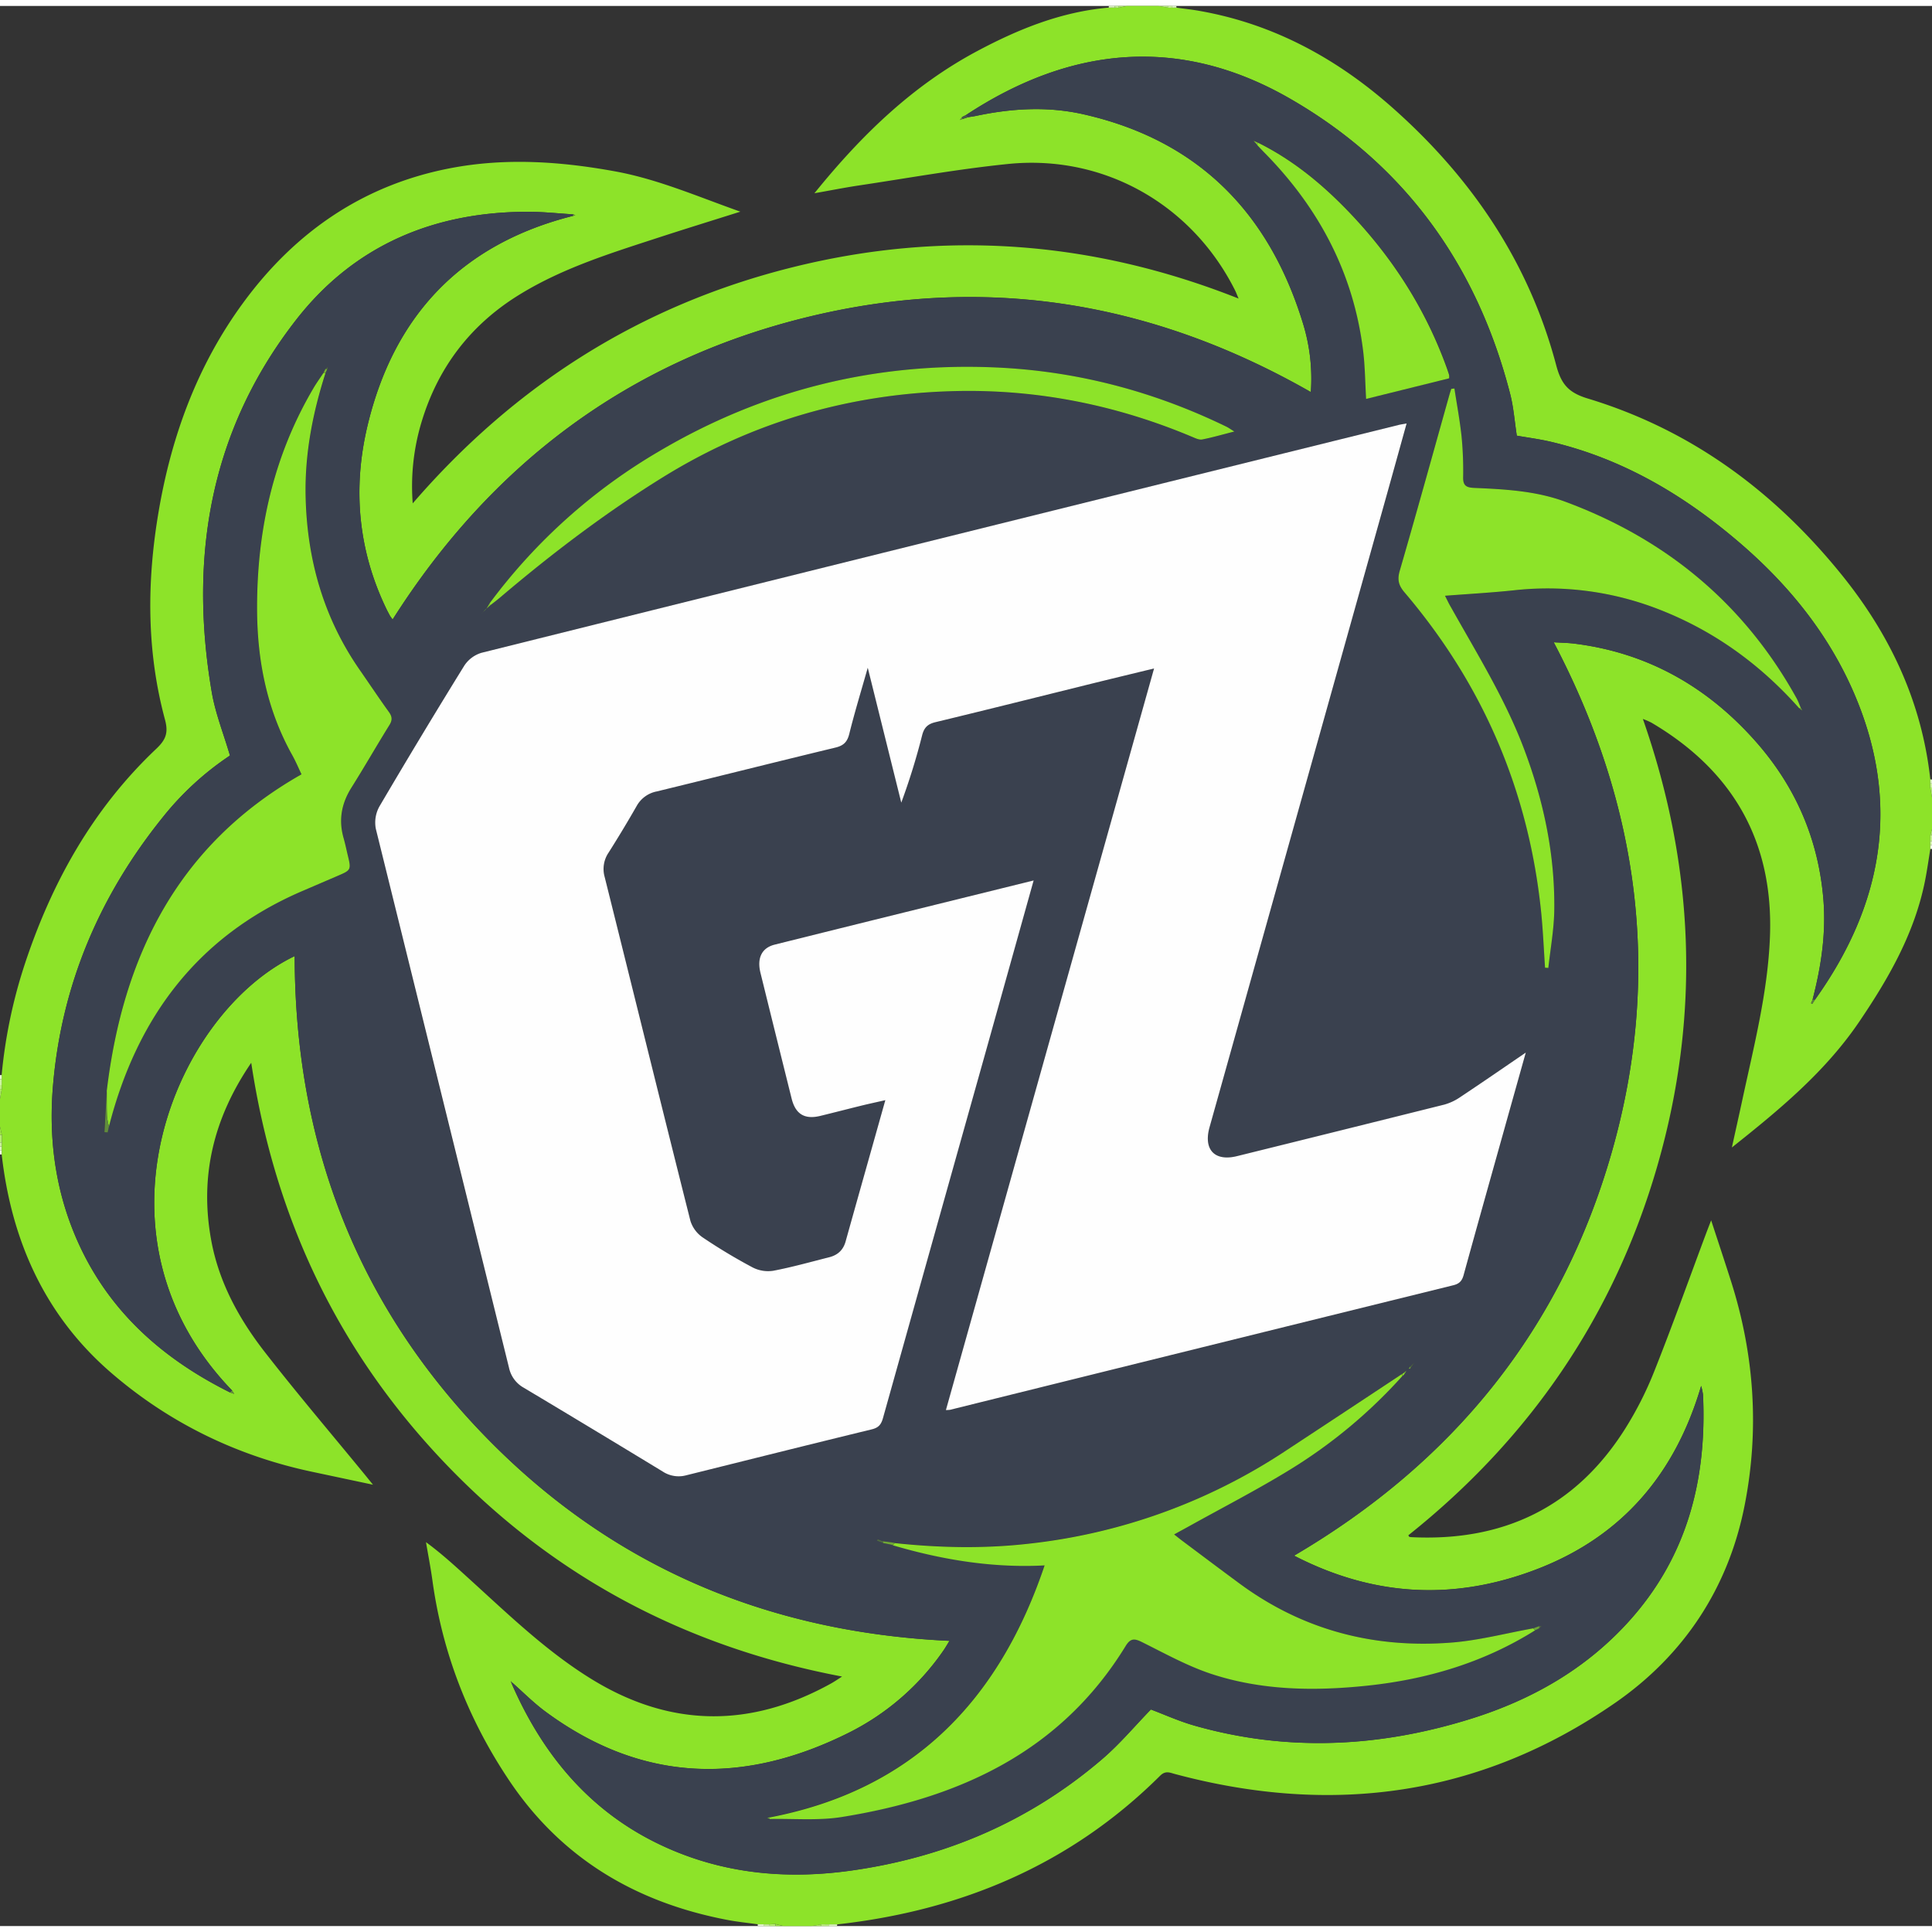 <svg id="Layer_1" data-name="Layer 1" xmlns="http://www.w3.org/2000/svg" viewBox="0 0 974 968" height="64" width="64"><rect x="0" y="0" width="974" height="968" fill="#333333" stroke="none"/><defs><style>.cls-1{fill:#8de329;}.cls-2{fill:#a7e959;}.cls-3{fill:#b9ee7c;}.cls-4{fill:#b3ec70;}.cls-5{fill:#acea63;}.cls-6{fill:#b0eb6b;}.cls-7{fill:#b4ec71;}.cls-8{fill:#9ce643;}.cls-9{fill:#dbf6bc;}.cls-10{fill:#9de745;}.cls-11{fill:#bcee80;}.cls-12{fill:#dcf6be;}.cls-13{fill:#cff3a6;}.cls-14{fill:#aeeb67;}.cls-15{fill:#e7f8d2;}.cls-16{fill:#cbf29d;}.cls-17{fill:#b5ec73;}.cls-18{fill:#c1ef8a;}.cls-19{fill:#cdf2a0;}.cls-20{fill:#c9f19a;}.cls-21{fill:#f0fbe4;}.cls-22{fill:#e7f9d3;}.cls-23{fill:#e0f7c6;}.cls-24{fill:#bdef83;}.cls-25{fill:#daf5b8;}.cls-26{fill:#c5f092;}.cls-27{fill:#ccf29f;}.cls-28{fill:#e1f7c7;}.cls-29{fill:#eefae1;}.cls-30{fill:#3a414f;}.cls-31{fill:#5b823f;}.cls-32{fill:#63903c;}.cls-33{fill:#45574a;}.cls-34{fill:#6ba138;}.cls-35{fill:#4c6547;}.cls-36{fill:#64923b;}.cls-37{fill:#fefefe;}.cls-38{fill:#608b3d;}.cls-39{fill:#6fa737;}.cls-40{fill:#4f6a45;}.cls-41{fill:#80c92f;}.cls-42{fill:#4b6247;}.cls-43{fill:#6da338;}.cls-44{fill:#74b134;}.cls-45{fill:#4e6846;}.cls-46{fill:#7ec630;}.cls-47{fill:#7abc32;}.cls-48{fill:#4e6945;}.cls-49{fill:#85d32c;}.cls-50{fill:#8ce02a;}.cls-51{fill:#74b234;}.cls-52{fill:#73af35;}.cls-53{fill:#66943b;}.cls-54{fill:#76b334;}.cls-55{fill:#526f44;}.cls-56{fill:#7bbe31;}</style></defs><title>Ground_Zero_Gaming_2019</title><path class="cls-1" d="M568,0h16l5,.89,2-.05,2,0c4.12.59,8.26,1,12.35,1.77,37.13,6.66,68.94,24.13,96.84,48.86,39.79,35.27,68.64,77.85,82.34,129.6,2.56,9.68,6.24,13.91,16,16.86,51.95,15.74,93.81,46.71,127.73,88.59,24.5,30.23,40.63,64.31,44.89,103.43l0,2-.06,2L974,399v16l-.85,3.07c0,1,0,2,0,3l0,2c0,.66,0,1.32,0,2-.86,5.25-1.59,10.53-2.62,15.76-5.24,26.54-18.38,49.39-33.33,71.43-17,25-39.85,44-64.09,63.23,1.95-8.87,3.72-16.75,5.42-24.65,5.78-26.84,12.64-53.53,13.76-81.13,2-48.15-18.46-84.11-59.81-108.43a40.65,40.65,0,0,0-4.24-1.83c26.19,74.78,29.07,149.7,7.35,225.14S771.38,722.11,710,771c.3.51.35.72.46.75a3.63,3.63,0,0,0,1,.19c46.32,2.31,82.83-15,107.81-54.59a176.56,176.56,0,0,0,14.66-28.89c9.16-23,17.5-46.38,26.17-69.59.71-1.89,1.45-3.76,2.56-6.66,3.63,11.11,6.93,21,10.11,31C884.49,680.17,887,718,879.56,755.79c-8.2,41.83-30.7,75.82-65.6,99.9-67.89,46.85-142.42,56.87-221.62,35.66-2.66-.71-4.76-1.84-7.51.9-45.08,44.82-100.23,67.93-162.76,74.91h-4l-4,0L409,968H395L391,967l-3,.11h-3l-3,0c-5.11-.72-10.26-1.23-15.32-2.2-46.25-8.83-83.94-31.14-110.33-70.83C236,863.57,223,830.18,218,793.75c-.89-6.45-2.15-12.85-3.24-19.28,7.9,5.79,14.72,12.08,21.59,18.32,19.74,17.91,38.93,36.57,61.75,50.64,39.69,24.49,80.07,24.86,120.78,2.33,1.68-.93,3.26-2,5.64-3.55-78.25-14.84-144.72-49.87-199.26-106.61S138.5,611.31,126.66,532.79c-19.11,28-26.13,57.45-20.13,89.75,3.94,21.16,14.07,39.53,27.05,56.19,16.27,20.9,33.45,41.08,50.24,61.57,1.11,1.36,2.21,2.73,4.21,5.2L157.4,739c-38.09-8.07-72.21-24.72-101.52-50.06C22.58,660.13,5.76,622.39.85,579c0-.66,0-1.32,0-2v-2l.07-2v-3.94L0,565V551l.9-5c0-.67-.05-1.34-.07-2l0-3,0-2a254.36,254.36,0,0,1,11.25-54.67c13.64-41.81,34.48-79.36,66.7-109.83,4.79-4.54,6.2-8,4.4-14.69C73.8,325.07,74,289.91,80,254.72c6.53-38.26,19.68-73.95,42.86-105.43,26.35-35.79,60.93-59.37,104.88-67.63,27.47-5.16,55.09-3.26,82.5,1.76,21.47,3.94,41.37,12.63,63,20.29-14.91,4.71-28.56,8.92-42.13,13.35-23.42,7.63-47,15-68.24,27.87-25.2,15.19-42.06,37-50.46,65.19a112,112,0,0,0-4.34,40.65c51.82-60,115.17-100,191.36-119s151.12-13.53,225,15.75c-.92-2.14-1.32-3.22-1.83-4.23C600.85,100,556.44,74.75,508.17,79.67c-25.3,2.57-50.4,7.13-75.58,10.89-7,1.06-14,2.46-22,3.86,23.71-29.34,49.49-54.28,82-71.63C513.5,11.63,535.09,2.92,558.94.84l3,0,2,.09ZM485,57.07l3.12-1c1.31-.22,2.64-.38,3.93-.65,18-3.79,36.09-4.89,54.05-.84,57.9,13.06,93.75,49.64,110.83,105.59a94.43,94.43,0,0,1,3.91,34.48c-80.45-46-165.43-59.74-255.12-37.48S247.43,231.38,197.94,309.3a21.17,21.17,0,0,1-1.33-1.84c-.64-1.16-1.27-2.34-1.85-3.54-14.24-29.55-17-60.58-9.54-92.09,13.24-55.78,47.46-91.83,103.66-106l1.17-.33-1.12-.44c-7.47-.45-14.93-1.27-22.4-1.29-47.45-.09-87.76,16.7-117.12,54.31C106,213.71,95.09,277.56,106.76,346c1.83,10.71,6,21,9.17,31.92a148.82,148.82,0,0,0-34,31.26c-31.71,39.43-50.8,84.08-55.18,134.71-2.49,28.77,1.58,56.49,14.11,82.67C56.89,660,83.35,682.74,116,699l2.06.71L117,698C40.93,619.2,88.68,507.66,148.56,479c.13,92.17,29.94,173,93.85,239.88s143.31,101,236.24,105.32c-1.2,1.94-2.07,3.48-3.08,4.93a126.79,126.79,0,0,1-47.43,41.27c-53,26.59-104.49,25.49-153.28-10.6-6-4.43-11.26-9.8-16.87-14.73l-.52-.63c.18.5.36,1,.55,1.49,16.65,38.1,42.29,67.61,81.29,83.95,28.85,12.09,59,14.46,89.75,10.14,47.5-6.67,90-24.88,126.52-56.15,8.9-7.61,16.5-16.73,24.61-25.07,7,2.64,14.37,6,22,8.14,46.92,13.36,93.58,10.92,139.75-3.58,30.38-9.54,57.41-24.92,79-48.75,29.52-32.55,39.61-71.58,37.6-114.53a33.79,33.79,0,0,0-.94-4.41c-13.07,44.39-39.76,75.59-81.94,92.07-41.47,16.2-82.47,14.59-123.28-6.49,80.7-47.38,134.88-114.63,160.24-203.62s13.86-174.6-29.33-256.84c3.93.25,7.08.28,10.2.66,37.11,4.56,67.47,21.89,91.91,49.67,19.82,22.53,31.26,48.85,33.82,79,1.47,17.38-1.11,34.19-5.44,50.88-.26.59-.51,1.18-.77,1.76l.61.36L915,501c34.2-47.85,43.47-99,19.82-154.18-12.91-30.11-33.09-55-57.79-76.18-28-24.07-59.17-42.52-95.54-51-5.62-1.31-11.37-2.07-16.82-3-1.12-7.22-1.61-14.25-3.34-21C744.62,130.57,708,79.62,649.62,46.32,594.32,14.79,539.52,20.4,487,55l-2,1-1.09,1.5Z"/><path class="cls-2" d="M409,968l5.09-.87q-.06.43-.09.87Z"/><path class="cls-3" d="M589.05.89,584,0h5A6.64,6.64,0,0,0,589.05.89Z"/><path class="cls-4" d="M974,399l-.9-5.06q.45,0,.9.06Z"/><path class="cls-5" d="M.9,546,0,551v-5Z"/><path class="cls-6" d="M568,0l-4.06.9A6.8,6.8,0,0,0,564,0Z"/><path class="cls-7" d="M.91,569.11v3.94c-.3,0-.61,0-.91,0v-4Z"/><path class="cls-8" d="M.91,569.11,0,569v-4Z"/><path class="cls-9" d="M422.07,967.16a7.93,7.93,0,0,0-.07.84h-4q0-.42.09-.84Z"/><path class="cls-10" d="M391,967.05l4.05,1h-4A6,6,0,0,0,391,967.05Z"/><path class="cls-11" d="M418.09,967.16q-.06.42-.09.84h-4q0-.43.09-.87Z"/><path class="cls-12" d="M558.94.84A5.93,5.93,0,0,0,559,0h3c0,.27,0,.54-.07.81Z"/><path class="cls-13" d="M.85,541c0,1,0,2,0,3A7.53,7.53,0,0,0,0,544v-3C.28,541,.57,541,.85,541Z"/><path class="cls-14" d="M973.15,418.07,974,415v3C973.72,418,973.43,418.06,973.15,418.07Z"/><path class="cls-15" d="M382,968a4.91,4.91,0,0,0,0-.86l3,0a7.91,7.91,0,0,1,.06.84Z"/><path class="cls-16" d="M385,968a8.29,8.29,0,0,0-.06-.85h3c0,.28.06.57.08.85Z"/><path class="cls-17" d="M388,968c0-.28,0-.57-.08-.85l3-.11a6.18,6.18,0,0,1,.05,1Z"/><path class="cls-18" d="M973.15,418.07c.28,0,.57,0,.85-.07v3l-.87.06C973.14,420.06,973.14,419.07,973.15,418.07Z"/><path class="cls-19" d="M974,394q-.45,0-.9-.06l.06-2a7.89,7.89,0,0,1,.84.05Z"/><path class="cls-20" d="M0,573c.3,0,.61,0,.91,0,0,.67-.05,1.33-.07,2-.28,0-.56,0-.84,0Z"/><path class="cls-12" d="M0,575c.28,0,.56,0,.84,0v2A7.87,7.87,0,0,1,0,577Z"/><path class="cls-21" d="M0,577a7.87,7.87,0,0,0,.84,0c0,.66,0,1.32,0,2A8,8,0,0,1,0,579Z"/><path class="cls-22" d="M.85,541c-.28,0-.57,0-.85,0v-2a3.28,3.28,0,0,1,.83,0C.84,539.62.84,540.28.85,541Z"/><path class="cls-23" d="M974,392a7.89,7.89,0,0,0-.84-.05l0-2a1.7,1.7,0,0,1,.81.07Z"/><path class="cls-24" d="M0,544a7.53,7.53,0,0,1,.83-.07c0,.68.05,1.35.07,2L0,546Z"/><path class="cls-25" d="M973.13,421.06,974,421v2a7.87,7.87,0,0,1-.84,0Z"/><path class="cls-26" d="M561.93.81c0-.27.05-.54.07-.81h2a6.8,6.8,0,0,1-.06.9Z"/><path class="cls-27" d="M589.05.89A6.64,6.64,0,0,1,589,0h2c0,.28,0,.56,0,.84Z"/><path class="cls-28" d="M591.05.84c0-.28,0-.56,0-.84h2c0,.28,0,.55.06.82Z"/><path class="cls-29" d="M973.16,423a7.87,7.87,0,0,0,.84,0v2c-.29,0-.57,0-.86,0C973.15,424.36,973.15,423.7,973.16,423Z"/><path class="cls-30" d="M487,55c52.51-34.61,107.31-40.22,162.61-8.69,58.39,33.3,95,84.25,111.75,149.33,1.73,6.71,2.22,13.74,3.34,21,5.45,1,11.2,1.73,16.82,3,36.37,8.51,67.51,27,95.54,51,24.7,21.21,44.88,46.07,57.79,76.18C958.51,402,949.24,453.19,915,501l-1.22,0c4.33-16.69,6.91-33.5,5.44-50.88-2.56-30.12-14-56.44-33.82-79-24.44-27.78-54.8-45.11-91.91-49.67-3.12-.38-6.27-.41-10.2-.66,43.19,82.24,54.7,167.8,29.33,256.84S733.12,733.91,652.42,781.29c40.81,21.08,81.81,22.69,123.28,6.49,42.18-16.48,68.87-47.68,81.94-92.07a33.79,33.79,0,0,1,.94,4.41c2,43-8.08,82-37.6,114.53-21.62,23.83-48.65,39.21-79,48.75-46.17,14.5-92.83,16.94-139.75,3.58-7.64-2.18-15-5.5-22-8.14-8.11,8.34-15.71,17.46-24.61,25.07-36.51,31.27-79,49.48-126.52,56.15-30.75,4.32-60.9,2-89.75-10.14-39-16.34-64.64-45.85-81.29-83.95a2.09,2.09,0,0,0,0-.86c5.61,4.93,10.89,10.3,16.87,14.73,48.79,36.09,100.24,37.19,153.28,10.6a126.79,126.79,0,0,0,47.43-41.27c1-1.45,1.88-3,3.08-4.93-92.93-4.35-172.27-38.37-236.24-105.32S148.69,571.21,148.56,479C88.68,507.66,40.93,619.2,117,698l-1,1c-32.64-16.27-59.1-39-75.13-72.47-12.53-26.18-16.6-53.9-14.11-82.67,4.38-50.63,23.47-95.28,55.18-134.71a148.82,148.82,0,0,1,34-31.26c-3.19-10.9-7.34-21.21-9.17-31.92-11.67-68.42-.77-132.27,42.65-187.89,29.36-37.61,69.67-54.4,117.12-54.31,7.47,0,14.93.84,22.4,1.29,0,.26,0,.52-.05.77-56.2,14.16-90.42,50.21-103.66,106-7.47,31.51-4.7,62.54,9.54,92.09.58,1.2,1.21,2.38,1.85,3.54a21.17,21.17,0,0,0,1.33,1.84c49.49-77.92,118.13-129.87,207.77-152.11s174.67-8.49,255.12,37.48a94.43,94.43,0,0,0-3.91-34.48C639.84,104.24,604,67.66,546.09,54.6c-18-4.05-36.08-3-54.05.84-1.29.27-2.62.43-3.93.65ZM244,305l-1,1-.26.22.22-.26c.32-.32.63-.65.95-1s.67-.66,1-1l2.07-1.73c1.69-1.34,3.42-2.64,5.07-4,26.06-22.12,53.22-42.8,82.32-60.77,44.92-27.74,94-42,146.74-43.27,41.7-1,81.77,7,120.2,23.23,1.48.63,3.25,1.43,4.69,1.15,5.15-1,10.22-2.47,16.18-4-1.86-1.14-2.89-1.9-4-2.45C581.5,194.27,542.74,184,502,182.25c-60.62-2.66-117.31,11.33-169.62,42.19A286.09,286.09,0,0,0,247,300.92L245,304C244.71,304.37,244.37,304.7,244,305ZM710,687l1.06,0c.66-1,1.31-2,2-3l.22-.19-.2.21-2,1.87L710,687l-1,1-1,.89-1.08.73Q677.55,709,648.18,728.4A292,292,0,0,1,517.9,775.21c-22.31,2.47-44.53,2-66.78-.39L445,774l-2.55-1-.31.77,3,1.08,4.91,1c25.13,7.42,50.73,11.55,76.58,10.16-23,68.19-66.61,113.25-138.59,127.06l-1.3.37,1.28.42c12.12-.25,24.47.91,36.32-1,59.13-9.49,110.33-32.74,143.1-86.17,2.43-4,4.44-3.88,8.29-2,11.44,5.72,22.77,12.07,34.84,16,25.23,8.32,51.44,8.73,77.66,6.06,30.54-3.12,59.42-11.57,85.64-28L776,818l1.18-1.29-1.11.15L773,817.93c-13.73,2.46-27.36,6.09-41.2,7.17-39,3-75-6.28-106.79-29.73-9.65-7.11-19.23-14.33-28.83-21.51-1.3-1-2.57-2-4.2-3.28,3.1-1.7,5.72-3.12,8.33-4.57C617,756.7,634,747.94,650.32,737.93a255.67,255.67,0,0,0,56.61-47.15l1-1,1-1.78ZM632,68l-.48-.38L632,68l2,2.13c1.14,1.21,2.27,2.43,3.43,3.61,27.53,27.92,45.06,60.86,49.9,100,1,7.86,1,15.83,1.52,24.31l41.84-10.38a7.69,7.69,0,0,0,0-1.67c-.39-1.27-.82-2.53-1.27-3.78-10.77-29.76-27.53-55.78-49.38-78.53-13.45-14-28.34-26.25-45.91-34.91ZM164,183l-1,2c-1.65,2.5-3.42,4.93-4.94,7.51-20.27,34.32-28.57,71.71-28.51,111.26,0,26.06,4.9,50.93,17.74,73.92,1.75,3.13,3.14,6.47,4.66,9.64-62.38,35.41-90,91.52-98.18,159.57q-.59,10.41-1.18,20.83l1.62.15.66-3c14-54.57,44.36-95.73,97.15-118.51L170,438.71c7.22-3.11,7.22-3.11,5.29-11-.68-2.75-1.27-5.52-2-8.24-2.56-9-1.11-17.32,3.91-25.28,6.56-10.42,12.67-21.12,19.17-31.58,1.57-2.52,1.48-4.28-.23-6.65-5-6.88-9.64-14-14.51-20.93-18.52-26.5-26.86-56.18-27.48-88.24-.4-21.19,3.61-41.68,10.05-61.77.32-.67.64-1.35.95-2l.24-1.11Zm743.9,171c-.73-1.67-1.32-3.42-2.2-5-26.4-47.65-65.71-80.16-116.55-99.06-14.91-5.53-30.59-6.32-46.24-7-3.63-.16-5.36-1.14-5.3-5.2a179.25,179.25,0,0,0-.77-20.47c-.86-8.18-2.39-16.29-3.63-24.44l-1.59.19c-.29.92-.61,1.85-.87,2.78-8.32,29.66-16.52,59.35-25.1,88.92-1.33,4.6-.57,7.46,2.49,11q59.93,70.1,68.92,162c.9,9,1.27,18.11,1.88,27.16l1.66.13c1-9.84,2.86-19.66,3-29.51.31-27.77-5.33-54.53-15.1-80.5-9.55-25.41-23.86-48.34-37-71.87-.94-1.66-1.76-3.39-3-5.75,12.12-.94,23.39-1.56,34.6-2.74a154.26,154.26,0,0,1,71.23,8.83C862.84,314.13,886.84,331.3,907,354l1.61,1.2ZM521.1,440.87c-44.1,10.91-87.36,21.56-130.58,32.35-6.53,1.64-9,6.82-7.15,14.18q7.81,31.73,15.72,63.43c2,7.88,6.57,10.65,14.48,8.73,6.95-1.69,13.87-3.49,20.82-5.2,3.77-.92,7.57-1.73,11.94-2.73-6.86,24.38-13.51,47.89-20.08,71.42-1.22,4.33-4.1,6.73-8.27,7.78-9.35,2.36-18.65,5-28.11,6.79A17.05,17.05,0,0,1,379.51,636a279.12,279.12,0,0,1-25.22-15.19,15.83,15.83,0,0,1-6.16-8.41c-14.55-57.73-28.78-115.54-43.21-173.29a14.71,14.71,0,0,1,2-12.29Q314.2,415.2,321,403.29A14.77,14.77,0,0,1,331.15,396c30.05-7.32,60.05-14.87,90.12-22.12,4.11-1,5.91-2.87,6.92-7,2.67-10.77,5.93-21.39,9.28-33.22l16.9,68a333.39,333.39,0,0,0,10.53-34c1-3.85,2.79-5.63,6.7-6.57,26.84-6.47,53.61-13.2,80.41-19.83,9.75-2.41,19.53-4.75,29.8-7.25L476.93,707.87a17.09,17.09,0,0,0,2.12-.13q126.87-31.43,253.76-62.81c3-.74,4.32-2.19,5.11-5.08,6.62-24,13.38-48.05,20.1-72.07,3.66-13.09,7.34-26.17,11.25-40.13-11.53,7.85-22.22,15.23-33,22.41a27,27,0,0,1-8,3.79Q676,567,623.63,579.85c-11.28,2.79-17-3.27-13.84-14.59q44.9-160.18,89.82-320.34c3.16-11.28,6.28-22.58,9.57-34.42-1.82.33-3,.47-4,.74Q473.91,268.58,242.75,326.11a15.82,15.82,0,0,0-8.71,6.52q-21.82,35.22-42.8,71a16.66,16.66,0,0,0-1.76,11.27q33.35,135.9,67.14,271.7a15.1,15.1,0,0,0,7.38,10q35.14,21,70.11,42.28A14.65,14.65,0,0,0,346,740.75c31.14-7.78,62.28-15.56,93.46-23.14,3.44-.83,4.77-2.41,5.69-5.7q25.67-92,51.59-183.93C504.81,499.2,512.84,470.4,521.1,440.87Z"/><path class="cls-31" d="M913.82,501l1.22,0-1.38,2.09-.61-.36C913.31,502.19,913.56,501.6,913.82,501Z"/><path class="cls-32" d="M116,699l1-1,1,1.73Z"/><path class="cls-33" d="M487,55l1.1,1.08-3.12,1c0-.36,0-.72,0-1.08Z"/><path class="cls-34" d="M485,56c0,.36,0,.72,0,1.08l-1.1.42Z"/><path class="cls-35" d="M258,845.11a2.09,2.09,0,0,1,0,.86c-.19-.5-.37-1-.55-1.49Z"/><path class="cls-36" d="M288.88,105.84c0-.25,0-.51.05-.77l1.12.44Z"/><path class="cls-37" d="M521.1,440.87c-8.26,29.53-16.29,58.33-24.36,87.11q-25.82,91.95-51.59,183.93c-.92,3.29-2.25,4.87-5.69,5.7C408.28,725.19,377.14,733,346,740.75a14.65,14.65,0,0,1-11.89-1.88q-35-21.29-70.11-42.28a15.1,15.1,0,0,1-7.38-10q-33.54-135.85-67.14-271.7a16.66,16.66,0,0,1,1.76-11.27q21-35.74,42.8-71a15.82,15.82,0,0,1,8.71-6.52q231.14-57.64,462.38-114.87c1.09-.27,2.23-.41,4-.74-3.29,11.84-6.41,23.14-9.57,34.42Q654.7,405.09,609.79,565.26c-3.18,11.32,2.56,17.38,13.84,14.59q52.3-12.93,104.58-26a27,27,0,0,0,8-3.79c10.81-7.18,21.5-14.56,33-22.41-3.91,14-7.59,27-11.25,40.13-6.72,24-13.48,48-20.1,72.07-.79,2.89-2.13,4.34-5.11,5.08q-126.9,31.32-253.76,62.81a17.09,17.09,0,0,1-2.12.13L581.81,334c-10.27,2.5-20,4.84-29.8,7.25-26.8,6.63-53.57,13.36-80.41,19.83-3.91.94-5.71,2.72-6.7,6.57a333.39,333.39,0,0,1-10.53,34l-16.9-68c-3.35,11.83-6.61,22.45-9.28,33.22-1,4.1-2.81,6-6.92,7-30.07,7.25-60.07,14.8-90.12,22.12A14.77,14.77,0,0,0,321,403.29q-6.81,11.91-14.16,23.52a14.71,14.71,0,0,0-2,12.29c14.43,57.75,28.66,115.56,43.21,173.29a15.83,15.83,0,0,0,6.16,8.41A279.12,279.12,0,0,0,379.51,636a17.05,17.05,0,0,0,10.36,1.63c9.46-1.8,18.76-4.43,28.11-6.79,4.17-1.05,7-3.45,8.27-7.78,6.57-23.53,13.22-47,20.08-71.42-4.37,1-8.17,1.81-11.94,2.73-6.95,1.71-13.87,3.51-20.82,5.2-7.91,1.92-12.52-.85-14.48-8.73q-7.9-31.71-15.72-63.43c-1.81-7.36.62-12.54,7.15-14.18C433.74,462.43,477,451.78,521.1,440.87Z"/><path class="cls-1" d="M706.93,690.78a255.67,255.67,0,0,1-56.61,47.15C634,747.94,617,756.7,600.26,766c-2.61,1.45-5.23,2.87-8.33,4.57,1.63,1.28,2.9,2.31,4.2,3.28,9.6,7.18,19.18,14.4,28.83,21.51,31.82,23.45,67.76,32.78,106.79,29.73,13.84-1.08,27.47-4.71,41.2-7.17l.94,1c-26.22,16.45-55.1,24.9-85.64,28-26.22,2.67-52.43,2.26-77.66-6.06-12.07-4-23.4-10.32-34.84-16-3.85-1.93-5.86-2-8.29,2-32.77,53.43-84,76.68-143.1,86.17-11.85,1.9-24.2.74-36.32,1a7,7,0,0,1,0-.79c72-13.81,115.61-58.87,138.59-127.06-25.85,1.39-51.45-2.74-76.58-10.16l1.05-1.09c22.25,2.37,44.47,2.86,66.78.39A292,292,0,0,0,648.18,728.4q29.39-19.33,58.72-38.76Z"/><path class="cls-1" d="M164.12,185c-6.44,20.09-10.45,40.58-10.05,61.77.62,32.06,9,61.74,27.48,88.24,4.87,7,9.55,14.05,14.51,20.93,1.71,2.37,1.8,4.13.23,6.65-6.5,10.46-12.61,21.16-19.17,31.58-5,8-6.47,16.24-3.91,25.28.77,2.72,1.36,5.49,2,8.24,1.93,7.91,1.93,7.91-5.29,11l-17.88,7.68C99.29,469.17,68.93,510.33,54.93,564.9a32,32,0,0,1-1-5.15c-.17-4.27-.09-8.55-.11-12.82,8.16-68,35.8-124.16,98.18-159.57-1.52-3.17-2.91-6.51-4.66-9.64-12.84-23-17.7-47.86-17.74-73.92-.06-39.55,8.24-76.94,28.51-111.26,1.52-2.58,3.29-5,4.94-7.51Z"/><path class="cls-1" d="M907,354c-20.16-22.7-44.16-39.87-72.69-50.56a154.26,154.26,0,0,0-71.23-8.83c-11.21,1.18-22.48,1.8-34.6,2.74,1.22,2.36,2,4.09,3,5.75,13.17,23.53,27.48,46.46,37,71.87,9.77,26,15.41,52.73,15.1,80.5-.11,9.85-1.93,19.67-3,29.51l-1.66-.13c-.61-9.05-1-18.14-1.88-27.16Q767.92,366,708.16,295.74c-3.06-3.57-3.82-6.43-2.49-11,8.58-29.57,16.78-59.26,25.1-88.92.26-.93.58-1.86.87-2.78l1.59-.19c1.24,8.15,2.77,16.26,3.63,24.44a179.25,179.25,0,0,1,.77,20.47c-.06,4.06,1.67,5,5.3,5.2,15.65.68,31.33,1.47,46.24,7C840,268.83,879.32,301.34,905.72,349c.88,1.59,1.47,3.34,2.2,5A7.06,7.06,0,0,0,907,354Z"/><path class="cls-1" d="M247,300.92a286.09,286.09,0,0,1,85.4-76.48c52.31-30.86,109-44.85,169.62-42.19,40.76,1.79,79.52,12,116.24,29.85,1.13.55,2.16,1.31,4,2.45-6,1.51-11,3-16.18,4-1.44.28-3.21-.52-4.69-1.15-38.43-16.24-78.5-24.26-120.2-23.23-52.73,1.3-101.82,15.53-146.74,43.27-29.1,18-56.26,38.65-82.32,60.77-1.65,1.4-3.38,2.7-5.07,4Z"/><path class="cls-1" d="M634,68.84c17.57,8.66,32.46,20.9,45.91,34.91,21.85,22.75,38.61,48.77,49.38,78.53.45,1.25.88,2.51,1.27,3.78a7.69,7.69,0,0,1,0,1.67l-41.84,10.38c-.5-8.48-.54-16.45-1.52-24.31-4.84-39.18-22.37-72.12-49.9-100-1.16-1.18-2.29-2.4-3.43-3.61C634,69.71,634,69.28,634,68.84Z"/><path class="cls-38" d="M53.83,546.93c0,4.27-.06,8.55.11,12.82a32,32,0,0,0,1,5.15l-.66,3-1.62-.15Q53.25,557.35,53.83,546.93Z"/><path class="cls-39" d="M451.12,774.82l-1.05,1.09-4.91-1L445,774Z"/><path class="cls-40" d="M445,774l.15.84-3-1.08.31-.77Z"/><path class="cls-41" d="M247,300.92l.08,1.31L245,304l.07.07Z"/><path class="cls-42" d="M711,685.88l2-1.87,0,0c-.66,1-1.31,2-2,3C711,686.63,711,686.26,711,685.88Z"/><path class="cls-43" d="M773.89,818.89l-.94-1,3.09-1.09c0,.38,0,.76-.07,1.14Z"/><path class="cls-44" d="M164.12,185l-1.06,0,1-2,1-.06Z"/><path class="cls-45" d="M776,818c0-.38,0-.76.07-1.14l1.11-.15Z"/><path class="cls-46" d="M634,68.84c0,.44-.07.87-.11,1.31L632,68,632,68Z"/><path class="cls-47" d="M907,354a7.06,7.06,0,0,1,.92,0l.69,1.2Z"/><path class="cls-48" d="M165.07,183l-1,.06,1.29-1.17Z"/><path class="cls-49" d="M708,688.91l1-.89,0,0-1,1.78A6.12,6.12,0,0,1,708,688.91Z"/><path class="cls-50" d="M708,688.91a6.12,6.12,0,0,0,0,.85l-1,1,0-1.14Z"/><path class="cls-51" d="M388.06,913.13a7,7,0,0,0,0,.79l-1.28-.42Z"/><path class="cls-52" d="M632,68l-.41-.45L632,68Z"/><path class="cls-43" d="M711,685.88c0,.38,0,.75,0,1.13L710,687l.06.06Z"/><path class="cls-53" d="M243.06,306l1-1L244,305l-.95,1Z"/><polygon class="cls-42" points="713.01 684.01 713.21 683.8 712.99 683.99 713.01 684.01"/><path class="cls-54" d="M245,304c-.33.34-.67.67-1,1l.07.07c.33-.33.67-.66,1-1Z"/><polygon class="cls-55" points="243.02 305.94 242.8 306.2 243.06 305.98 243.02 305.94"/><path class="cls-56" d="M710,687l-1,1,0,0,1-1Z"/></svg>